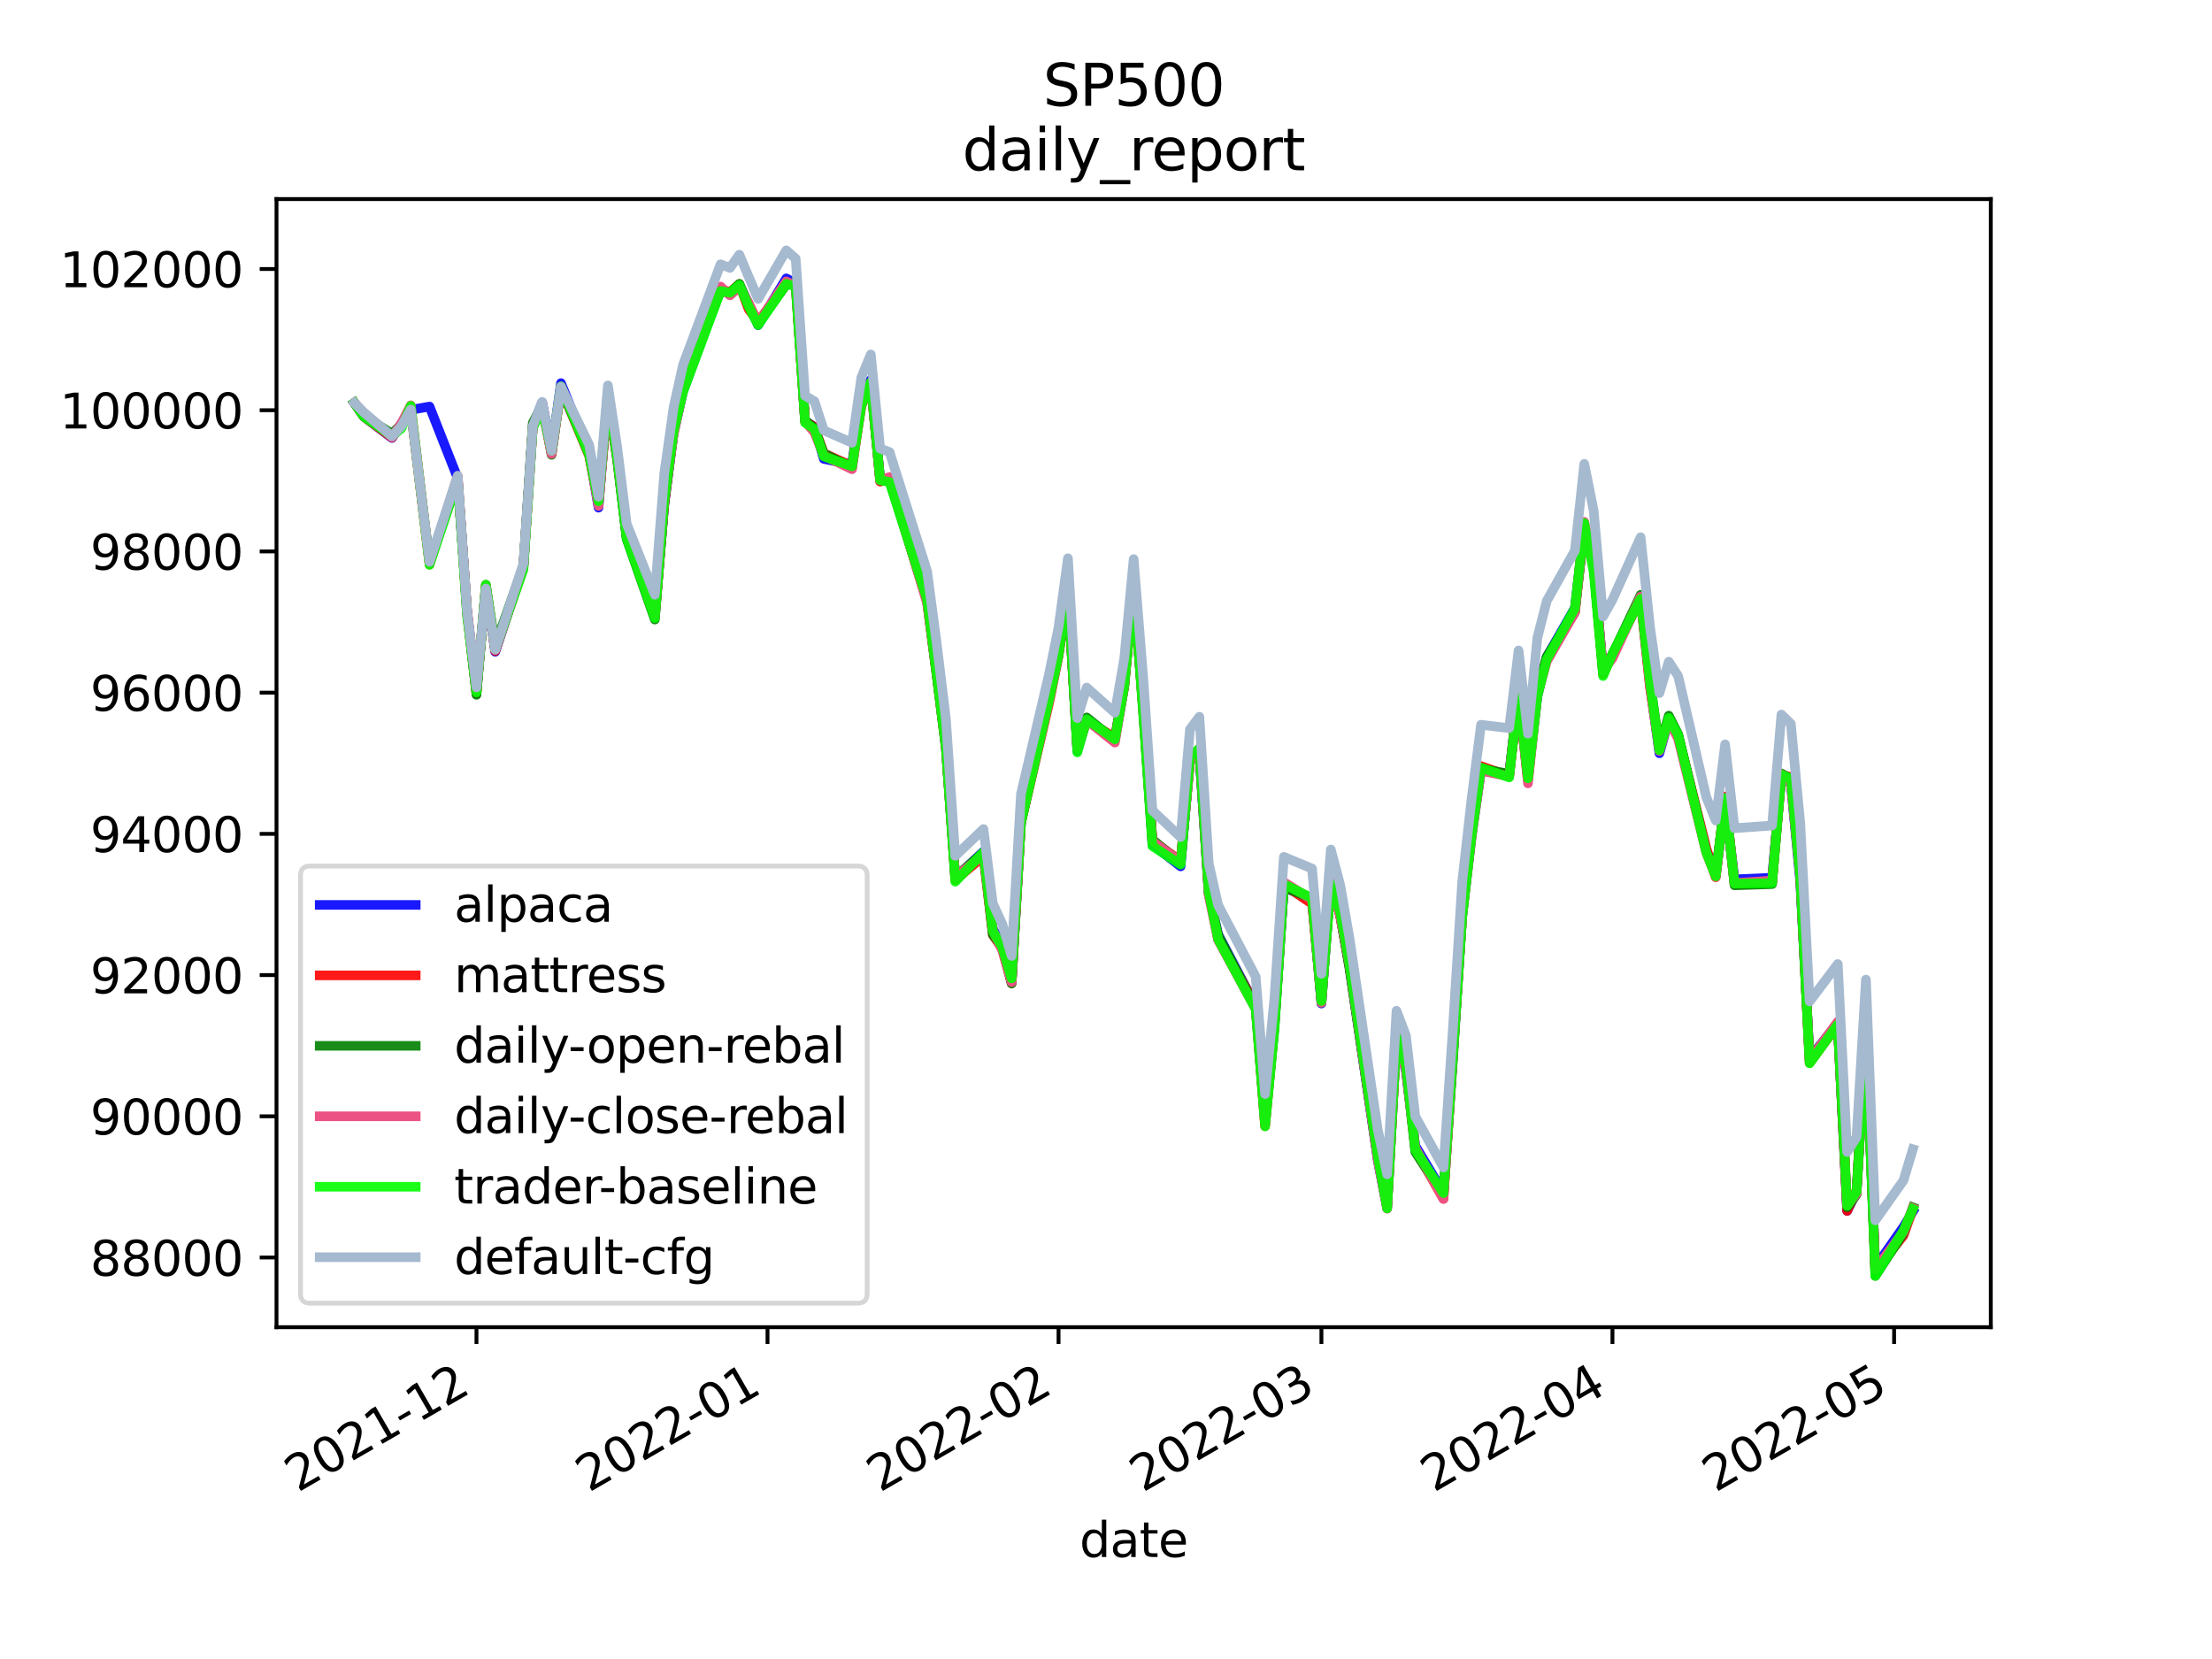 <?xml version="1.0" encoding="utf-8" standalone="no"?>
<!DOCTYPE svg PUBLIC "-//W3C//DTD SVG 1.1//EN"
  "http://www.w3.org/Graphics/SVG/1.1/DTD/svg11.dtd">
<svg height="345.6pt" version="1.1" viewBox="0 0 460.8 345.6" width="460.8pt" xmlns="http://www.w3.org/2000/svg" xmlns:xlink="http://www.w3.org/1999/xlink">
 <defs>
  <style type="text/css">*{stroke-linecap:butt;stroke-linejoin:round;}</style>
 </defs>
 <g id="figure_1">
  <g id="patch_1">
   <path d="M 0 345.6 
L 460.8 345.6 
L 460.8 0 
L 0 0 
z
" style="fill:#ffffff;"/>
  </g>
  <g id="axes_1">
   <g id="patch_2">
    <path d="M 57.6 276.48 
L 414.72 276.48 
L 414.72 41.472 
L 57.6 41.472 
z
" style="fill:#ffffff;"/>
   </g>
   <g id="matplotlib.axis_1">
    <g id="xtick_1">
     <g id="line2d_1">
      <defs>
       <path d="M 0 0 
L 0 3.5 
" id="ma203217eeb" style="stroke:#000000;stroke-width:0.8;"/>
      </defs>
      <g>
       <use style="stroke:#000000;stroke-width:0.8;" x="99.257" xlink:href="#ma203217eeb" y="276.48"/>
      </g>
     </g>
     <g id="text_1">
      <!-- 2021-12 -->
      <g transform="translate(62.033 310.952)rotate(-30)scale(0.1 -0.1)">
       <defs>
        <path d="M 1228 531 
L 3431 531 
L 3431 0 
L 469 0 
L 469 531 
Q 828 903 1448 1529 
Q 2069 2156 2228 2338 
Q 2531 2678 2651 2914 
Q 2772 3150 2772 3378 
Q 2772 3750 2511 3984 
Q 2250 4219 1831 4219 
Q 1534 4219 1204 4116 
Q 875 4013 500 3803 
L 500 4441 
Q 881 4594 1212 4672 
Q 1544 4750 1819 4750 
Q 2544 4750 2975 4387 
Q 3406 4025 3406 3419 
Q 3406 3131 3298 2873 
Q 3191 2616 2906 2266 
Q 2828 2175 2409 1742 
Q 1991 1309 1228 531 
z
" id="DejaVuSans-32" transform="scale(0.016)"/>
        <path d="M 2034 4250 
Q 1547 4250 1301 3770 
Q 1056 3291 1056 2328 
Q 1056 1369 1301 889 
Q 1547 409 2034 409 
Q 2525 409 2770 889 
Q 3016 1369 3016 2328 
Q 3016 3291 2770 3770 
Q 2525 4250 2034 4250 
z
M 2034 4750 
Q 2819 4750 3233 4129 
Q 3647 3509 3647 2328 
Q 3647 1150 3233 529 
Q 2819 -91 2034 -91 
Q 1250 -91 836 529 
Q 422 1150 422 2328 
Q 422 3509 836 4129 
Q 1250 4750 2034 4750 
z
" id="DejaVuSans-30" transform="scale(0.016)"/>
        <path d="M 794 531 
L 1825 531 
L 1825 4091 
L 703 3866 
L 703 4441 
L 1819 4666 
L 2450 4666 
L 2450 531 
L 3481 531 
L 3481 0 
L 794 0 
L 794 531 
z
" id="DejaVuSans-31" transform="scale(0.016)"/>
        <path d="M 313 2009 
L 1997 2009 
L 1997 1497 
L 313 1497 
L 313 2009 
z
" id="DejaVuSans-2d" transform="scale(0.016)"/>
       </defs>
       <use xlink:href="#DejaVuSans-32"/>
       <use x="63.623" xlink:href="#DejaVuSans-30"/>
       <use x="127.246" xlink:href="#DejaVuSans-32"/>
       <use x="190.869" xlink:href="#DejaVuSans-31"/>
       <use x="254.492" xlink:href="#DejaVuSans-2d"/>
       <use x="290.576" xlink:href="#DejaVuSans-31"/>
       <use x="354.199" xlink:href="#DejaVuSans-32"/>
      </g>
     </g>
    </g>
    <g id="xtick_2">
     <g id="line2d_2">
      <g>
       <use style="stroke:#000000;stroke-width:0.8;" x="159.886" xlink:href="#ma203217eeb" y="276.48"/>
      </g>
     </g>
     <g id="text_2">
      <!-- 2022-01 -->
      <g transform="translate(122.661 310.952)rotate(-30)scale(0.1 -0.1)">
       <use xlink:href="#DejaVuSans-32"/>
       <use x="63.623" xlink:href="#DejaVuSans-30"/>
       <use x="127.246" xlink:href="#DejaVuSans-32"/>
       <use x="190.869" xlink:href="#DejaVuSans-32"/>
       <use x="254.492" xlink:href="#DejaVuSans-2d"/>
       <use x="290.576" xlink:href="#DejaVuSans-30"/>
       <use x="354.199" xlink:href="#DejaVuSans-31"/>
      </g>
     </g>
    </g>
    <g id="xtick_3">
     <g id="line2d_3">
      <g>
       <use style="stroke:#000000;stroke-width:0.8;" x="220.514" xlink:href="#ma203217eeb" y="276.48"/>
      </g>
     </g>
     <g id="text_3">
      <!-- 2022-02 -->
      <g transform="translate(183.289 310.952)rotate(-30)scale(0.1 -0.1)">
       <use xlink:href="#DejaVuSans-32"/>
       <use x="63.623" xlink:href="#DejaVuSans-30"/>
       <use x="127.246" xlink:href="#DejaVuSans-32"/>
       <use x="190.869" xlink:href="#DejaVuSans-32"/>
       <use x="254.492" xlink:href="#DejaVuSans-2d"/>
       <use x="290.576" xlink:href="#DejaVuSans-30"/>
       <use x="354.199" xlink:href="#DejaVuSans-32"/>
      </g>
     </g>
    </g>
    <g id="xtick_4">
     <g id="line2d_4">
      <g>
       <use style="stroke:#000000;stroke-width:0.8;" x="275.275" xlink:href="#ma203217eeb" y="276.48"/>
      </g>
     </g>
     <g id="text_4">
      <!-- 2022-03 -->
      <g transform="translate(238.05 310.952)rotate(-30)scale(0.1 -0.1)">
       <defs>
        <path d="M 2597 2516 
Q 3050 2419 3304 2112 
Q 3559 1806 3559 1356 
Q 3559 666 3084 287 
Q 2609 -91 1734 -91 
Q 1441 -91 1130 -33 
Q 819 25 488 141 
L 488 750 
Q 750 597 1062 519 
Q 1375 441 1716 441 
Q 2309 441 2620 675 
Q 2931 909 2931 1356 
Q 2931 1769 2642 2001 
Q 2353 2234 1838 2234 
L 1294 2234 
L 1294 2753 
L 1863 2753 
Q 2328 2753 2575 2939 
Q 2822 3125 2822 3475 
Q 2822 3834 2567 4026 
Q 2313 4219 1838 4219 
Q 1578 4219 1281 4162 
Q 984 4106 628 3988 
L 628 4550 
Q 988 4650 1302 4700 
Q 1616 4750 1894 4750 
Q 2613 4750 3031 4423 
Q 3450 4097 3450 3541 
Q 3450 3153 3228 2886 
Q 3006 2619 2597 2516 
z
" id="DejaVuSans-33" transform="scale(0.016)"/>
       </defs>
       <use xlink:href="#DejaVuSans-32"/>
       <use x="63.623" xlink:href="#DejaVuSans-30"/>
       <use x="127.246" xlink:href="#DejaVuSans-32"/>
       <use x="190.869" xlink:href="#DejaVuSans-32"/>
       <use x="254.492" xlink:href="#DejaVuSans-2d"/>
       <use x="290.576" xlink:href="#DejaVuSans-30"/>
       <use x="354.199" xlink:href="#DejaVuSans-33"/>
      </g>
     </g>
    </g>
    <g id="xtick_5">
     <g id="line2d_5">
      <g>
       <use style="stroke:#000000;stroke-width:0.8;" x="335.903" xlink:href="#ma203217eeb" y="276.48"/>
      </g>
     </g>
     <g id="text_5">
      <!-- 2022-04 -->
      <g transform="translate(298.678 310.952)rotate(-30)scale(0.1 -0.1)">
       <defs>
        <path d="M 2419 4116 
L 825 1625 
L 2419 1625 
L 2419 4116 
z
M 2253 4666 
L 3047 4666 
L 3047 1625 
L 3713 1625 
L 3713 1100 
L 3047 1100 
L 3047 0 
L 2419 0 
L 2419 1100 
L 313 1100 
L 313 1709 
L 2253 4666 
z
" id="DejaVuSans-34" transform="scale(0.016)"/>
       </defs>
       <use xlink:href="#DejaVuSans-32"/>
       <use x="63.623" xlink:href="#DejaVuSans-30"/>
       <use x="127.246" xlink:href="#DejaVuSans-32"/>
       <use x="190.869" xlink:href="#DejaVuSans-32"/>
       <use x="254.492" xlink:href="#DejaVuSans-2d"/>
       <use x="290.576" xlink:href="#DejaVuSans-30"/>
       <use x="354.199" xlink:href="#DejaVuSans-34"/>
      </g>
     </g>
    </g>
    <g id="xtick_6">
     <g id="line2d_6">
      <g>
       <use style="stroke:#000000;stroke-width:0.8;" x="394.576" xlink:href="#ma203217eeb" y="276.48"/>
      </g>
     </g>
     <g id="text_6">
      <!-- 2022-05 -->
      <g transform="translate(357.351 310.952)rotate(-30)scale(0.1 -0.1)">
       <defs>
        <path d="M 691 4666 
L 3169 4666 
L 3169 4134 
L 1269 4134 
L 1269 2991 
Q 1406 3038 1543 3061 
Q 1681 3084 1819 3084 
Q 2600 3084 3056 2656 
Q 3513 2228 3513 1497 
Q 3513 744 3044 326 
Q 2575 -91 1722 -91 
Q 1428 -91 1123 -41 
Q 819 9 494 109 
L 494 744 
Q 775 591 1075 516 
Q 1375 441 1709 441 
Q 2250 441 2565 725 
Q 2881 1009 2881 1497 
Q 2881 1984 2565 2268 
Q 2250 2553 1709 2553 
Q 1456 2553 1204 2497 
Q 953 2441 691 2322 
L 691 4666 
z
" id="DejaVuSans-35" transform="scale(0.016)"/>
       </defs>
       <use xlink:href="#DejaVuSans-32"/>
       <use x="63.623" xlink:href="#DejaVuSans-30"/>
       <use x="127.246" xlink:href="#DejaVuSans-32"/>
       <use x="190.869" xlink:href="#DejaVuSans-32"/>
       <use x="254.492" xlink:href="#DejaVuSans-2d"/>
       <use x="290.576" xlink:href="#DejaVuSans-30"/>
       <use x="354.199" xlink:href="#DejaVuSans-35"/>
      </g>
     </g>
    </g>
    <g id="text_7">
     <!-- date -->
     <g transform="translate(224.885 324.351)scale(0.1 -0.1)">
      <defs>
       <path d="M 2906 2969 
L 2906 4863 
L 3481 4863 
L 3481 0 
L 2906 0 
L 2906 525 
Q 2725 213 2448 61 
Q 2172 -91 1784 -91 
Q 1150 -91 751 415 
Q 353 922 353 1747 
Q 353 2572 751 3078 
Q 1150 3584 1784 3584 
Q 2172 3584 2448 3432 
Q 2725 3281 2906 2969 
z
M 947 1747 
Q 947 1113 1208 752 
Q 1469 391 1925 391 
Q 2381 391 2643 752 
Q 2906 1113 2906 1747 
Q 2906 2381 2643 2742 
Q 2381 3103 1925 3103 
Q 1469 3103 1208 2742 
Q 947 2381 947 1747 
z
" id="DejaVuSans-64" transform="scale(0.016)"/>
       <path d="M 2194 1759 
Q 1497 1759 1228 1600 
Q 959 1441 959 1056 
Q 959 750 1161 570 
Q 1363 391 1709 391 
Q 2188 391 2477 730 
Q 2766 1069 2766 1631 
L 2766 1759 
L 2194 1759 
z
M 3341 1997 
L 3341 0 
L 2766 0 
L 2766 531 
Q 2569 213 2275 61 
Q 1981 -91 1556 -91 
Q 1019 -91 701 211 
Q 384 513 384 1019 
Q 384 1609 779 1909 
Q 1175 2209 1959 2209 
L 2766 2209 
L 2766 2266 
Q 2766 2663 2505 2880 
Q 2244 3097 1772 3097 
Q 1472 3097 1187 3025 
Q 903 2953 641 2809 
L 641 3341 
Q 956 3463 1253 3523 
Q 1550 3584 1831 3584 
Q 2591 3584 2966 3190 
Q 3341 2797 3341 1997 
z
" id="DejaVuSans-61" transform="scale(0.016)"/>
       <path d="M 1172 4494 
L 1172 3500 
L 2356 3500 
L 2356 3053 
L 1172 3053 
L 1172 1153 
Q 1172 725 1289 603 
Q 1406 481 1766 481 
L 2356 481 
L 2356 0 
L 1766 0 
Q 1100 0 847 248 
Q 594 497 594 1153 
L 594 3053 
L 172 3053 
L 172 3500 
L 594 3500 
L 594 4494 
L 1172 4494 
z
" id="DejaVuSans-74" transform="scale(0.016)"/>
       <path d="M 3597 1894 
L 3597 1613 
L 953 1613 
Q 991 1019 1311 708 
Q 1631 397 2203 397 
Q 2534 397 2845 478 
Q 3156 559 3463 722 
L 3463 178 
Q 3153 47 2828 -22 
Q 2503 -91 2169 -91 
Q 1331 -91 842 396 
Q 353 884 353 1716 
Q 353 2575 817 3079 
Q 1281 3584 2069 3584 
Q 2775 3584 3186 3129 
Q 3597 2675 3597 1894 
z
M 3022 2063 
Q 3016 2534 2758 2815 
Q 2500 3097 2075 3097 
Q 1594 3097 1305 2825 
Q 1016 2553 972 2059 
L 3022 2063 
z
" id="DejaVuSans-65" transform="scale(0.016)"/>
      </defs>
      <use xlink:href="#DejaVuSans-64"/>
      <use x="63.477" xlink:href="#DejaVuSans-61"/>
      <use x="124.756" xlink:href="#DejaVuSans-74"/>
      <use x="163.965" xlink:href="#DejaVuSans-65"/>
     </g>
    </g>
   </g>
   <g id="matplotlib.axis_2">
    <g id="ytick_1">
     <g id="line2d_7">
      <defs>
       <path d="M 0 0 
L -3.5 0 
" id="m5178787777" style="stroke:#000000;stroke-width:0.8;"/>
      </defs>
      <g>
       <use style="stroke:#000000;stroke-width:0.8;" x="57.6" xlink:href="#m5178787777" y="261.962"/>
      </g>
     </g>
     <g id="text_8">
      <!-- 88000 -->
      <g transform="translate(18.788 265.761)scale(0.1 -0.1)">
       <defs>
        <path d="M 2034 2216 
Q 1584 2216 1326 1975 
Q 1069 1734 1069 1313 
Q 1069 891 1326 650 
Q 1584 409 2034 409 
Q 2484 409 2743 651 
Q 3003 894 3003 1313 
Q 3003 1734 2745 1975 
Q 2488 2216 2034 2216 
z
M 1403 2484 
Q 997 2584 770 2862 
Q 544 3141 544 3541 
Q 544 4100 942 4425 
Q 1341 4750 2034 4750 
Q 2731 4750 3128 4425 
Q 3525 4100 3525 3541 
Q 3525 3141 3298 2862 
Q 3072 2584 2669 2484 
Q 3125 2378 3379 2068 
Q 3634 1759 3634 1313 
Q 3634 634 3220 271 
Q 2806 -91 2034 -91 
Q 1263 -91 848 271 
Q 434 634 434 1313 
Q 434 1759 690 2068 
Q 947 2378 1403 2484 
z
M 1172 3481 
Q 1172 3119 1398 2916 
Q 1625 2713 2034 2713 
Q 2441 2713 2670 2916 
Q 2900 3119 2900 3481 
Q 2900 3844 2670 4047 
Q 2441 4250 2034 4250 
Q 1625 4250 1398 4047 
Q 1172 3844 1172 3481 
z
" id="DejaVuSans-38" transform="scale(0.016)"/>
       </defs>
       <use xlink:href="#DejaVuSans-38"/>
       <use x="63.623" xlink:href="#DejaVuSans-38"/>
       <use x="127.246" xlink:href="#DejaVuSans-30"/>
       <use x="190.869" xlink:href="#DejaVuSans-30"/>
       <use x="254.492" xlink:href="#DejaVuSans-30"/>
      </g>
     </g>
    </g>
    <g id="ytick_2">
     <g id="line2d_8">
      <g>
       <use style="stroke:#000000;stroke-width:0.8;" x="57.6" xlink:href="#m5178787777" y="232.544"/>
      </g>
     </g>
     <g id="text_9">
      <!-- 90000 -->
      <g transform="translate(18.788 236.343)scale(0.1 -0.1)">
       <defs>
        <path d="M 703 97 
L 703 672 
Q 941 559 1184 500 
Q 1428 441 1663 441 
Q 2288 441 2617 861 
Q 2947 1281 2994 2138 
Q 2813 1869 2534 1725 
Q 2256 1581 1919 1581 
Q 1219 1581 811 2004 
Q 403 2428 403 3163 
Q 403 3881 828 4315 
Q 1253 4750 1959 4750 
Q 2769 4750 3195 4129 
Q 3622 3509 3622 2328 
Q 3622 1225 3098 567 
Q 2575 -91 1691 -91 
Q 1453 -91 1209 -44 
Q 966 3 703 97 
z
M 1959 2075 
Q 2384 2075 2632 2365 
Q 2881 2656 2881 3163 
Q 2881 3666 2632 3958 
Q 2384 4250 1959 4250 
Q 1534 4250 1286 3958 
Q 1038 3666 1038 3163 
Q 1038 2656 1286 2365 
Q 1534 2075 1959 2075 
z
" id="DejaVuSans-39" transform="scale(0.016)"/>
       </defs>
       <use xlink:href="#DejaVuSans-39"/>
       <use x="63.623" xlink:href="#DejaVuSans-30"/>
       <use x="127.246" xlink:href="#DejaVuSans-30"/>
       <use x="190.869" xlink:href="#DejaVuSans-30"/>
       <use x="254.492" xlink:href="#DejaVuSans-30"/>
      </g>
     </g>
    </g>
    <g id="ytick_3">
     <g id="line2d_9">
      <g>
       <use style="stroke:#000000;stroke-width:0.8;" x="57.6" xlink:href="#m5178787777" y="203.126"/>
      </g>
     </g>
     <g id="text_10">
      <!-- 92000 -->
      <g transform="translate(18.788 206.925)scale(0.1 -0.1)">
       <use xlink:href="#DejaVuSans-39"/>
       <use x="63.623" xlink:href="#DejaVuSans-32"/>
       <use x="127.246" xlink:href="#DejaVuSans-30"/>
       <use x="190.869" xlink:href="#DejaVuSans-30"/>
       <use x="254.492" xlink:href="#DejaVuSans-30"/>
      </g>
     </g>
    </g>
    <g id="ytick_4">
     <g id="line2d_10">
      <g>
       <use style="stroke:#000000;stroke-width:0.8;" x="57.6" xlink:href="#m5178787777" y="173.708"/>
      </g>
     </g>
     <g id="text_11">
      <!-- 94000 -->
      <g transform="translate(18.788 177.507)scale(0.1 -0.1)">
       <use xlink:href="#DejaVuSans-39"/>
       <use x="63.623" xlink:href="#DejaVuSans-34"/>
       <use x="127.246" xlink:href="#DejaVuSans-30"/>
       <use x="190.869" xlink:href="#DejaVuSans-30"/>
       <use x="254.492" xlink:href="#DejaVuSans-30"/>
      </g>
     </g>
    </g>
    <g id="ytick_5">
     <g id="line2d_11">
      <g>
       <use style="stroke:#000000;stroke-width:0.8;" x="57.6" xlink:href="#m5178787777" y="144.29"/>
      </g>
     </g>
     <g id="text_12">
      <!-- 96000 -->
      <g transform="translate(18.788 148.089)scale(0.1 -0.1)">
       <defs>
        <path d="M 2113 2584 
Q 1688 2584 1439 2293 
Q 1191 2003 1191 1497 
Q 1191 994 1439 701 
Q 1688 409 2113 409 
Q 2538 409 2786 701 
Q 3034 994 3034 1497 
Q 3034 2003 2786 2293 
Q 2538 2584 2113 2584 
z
M 3366 4563 
L 3366 3988 
Q 3128 4100 2886 4159 
Q 2644 4219 2406 4219 
Q 1781 4219 1451 3797 
Q 1122 3375 1075 2522 
Q 1259 2794 1537 2939 
Q 1816 3084 2150 3084 
Q 2853 3084 3261 2657 
Q 3669 2231 3669 1497 
Q 3669 778 3244 343 
Q 2819 -91 2113 -91 
Q 1303 -91 875 529 
Q 447 1150 447 2328 
Q 447 3434 972 4092 
Q 1497 4750 2381 4750 
Q 2619 4750 2861 4703 
Q 3103 4656 3366 4563 
z
" id="DejaVuSans-36" transform="scale(0.016)"/>
       </defs>
       <use xlink:href="#DejaVuSans-39"/>
       <use x="63.623" xlink:href="#DejaVuSans-36"/>
       <use x="127.246" xlink:href="#DejaVuSans-30"/>
       <use x="190.869" xlink:href="#DejaVuSans-30"/>
       <use x="254.492" xlink:href="#DejaVuSans-30"/>
      </g>
     </g>
    </g>
    <g id="ytick_6">
     <g id="line2d_12">
      <g>
       <use style="stroke:#000000;stroke-width:0.8;" x="57.6" xlink:href="#m5178787777" y="114.872"/>
      </g>
     </g>
     <g id="text_13">
      <!-- 98000 -->
      <g transform="translate(18.788 118.671)scale(0.1 -0.1)">
       <use xlink:href="#DejaVuSans-39"/>
       <use x="63.623" xlink:href="#DejaVuSans-38"/>
       <use x="127.246" xlink:href="#DejaVuSans-30"/>
       <use x="190.869" xlink:href="#DejaVuSans-30"/>
       <use x="254.492" xlink:href="#DejaVuSans-30"/>
      </g>
     </g>
    </g>
    <g id="ytick_7">
     <g id="line2d_13">
      <g>
       <use style="stroke:#000000;stroke-width:0.8;" x="57.6" xlink:href="#m5178787777" y="85.454"/>
      </g>
     </g>
     <g id="text_14">
      <!-- 100000 -->
      <g transform="translate(12.425 89.254)scale(0.1 -0.1)">
       <use xlink:href="#DejaVuSans-31"/>
       <use x="63.623" xlink:href="#DejaVuSans-30"/>
       <use x="127.246" xlink:href="#DejaVuSans-30"/>
       <use x="190.869" xlink:href="#DejaVuSans-30"/>
       <use x="254.492" xlink:href="#DejaVuSans-30"/>
       <use x="318.115" xlink:href="#DejaVuSans-30"/>
      </g>
     </g>
    </g>
    <g id="ytick_8">
     <g id="line2d_14">
      <g>
       <use style="stroke:#000000;stroke-width:0.8;" x="57.6" xlink:href="#m5178787777" y="56.036"/>
      </g>
     </g>
     <g id="text_15">
      <!-- 102000 -->
      <g transform="translate(12.425 59.836)scale(0.1 -0.1)">
       <use xlink:href="#DejaVuSans-31"/>
       <use x="63.623" xlink:href="#DejaVuSans-30"/>
       <use x="127.246" xlink:href="#DejaVuSans-32"/>
       <use x="190.869" xlink:href="#DejaVuSans-30"/>
       <use x="254.492" xlink:href="#DejaVuSans-30"/>
       <use x="318.115" xlink:href="#DejaVuSans-30"/>
      </g>
     </g>
    </g>
   </g>
   <g id="line2d_15">
    <path clip-path="url(#peb9045dcb3)" d="M 73.833 83.935 
L 75.788 86.778 
L 81.656 91.235 
L 83.611 88.251 
L 85.567 85.383 
L 89.479 84.69 
L 95.346 99.604 
L 97.302 127.473 
L 99.257 144.096 
L 101.213 122.404 
L 103.169 135.772 
L 109.036 118.089 
L 110.992 88.732 
L 112.948 83.841 
L 114.903 93.887 
L 116.859 79.808 
L 122.726 94.264 
L 124.682 105.757 
L 126.638 81.578 
L 128.594 95.418 
L 130.549 112.002 
L 136.417 128.325 
L 138.372 105.218 
L 140.328 90.207 
L 142.284 81.568 
L 150.107 60.106 
L 152.063 61.35 
L 154.018 59.315 
L 155.974 63.288 
L 157.93 67.733 
L 163.797 57.986 
L 165.753 59.038 
L 167.709 87.698 
L 169.664 88.957 
L 171.62 95.593 
L 177.487 96.802 
L 179.443 83.144 
L 181.399 79.13 
L 183.355 99.909 
L 185.31 99.811 
L 193.133 124.615 
L 195.089 139.742 
L 197.045 155.561 
L 199.001 182.879 
L 204.868 177.391 
L 206.824 193.505 
L 208.779 197.031 
L 210.735 204.604 
L 212.691 171.13 
L 218.558 145.325 
L 220.514 135.997 
L 222.47 122.439 
L 224.425 156.412 
L 226.381 149.914 
L 232.248 154.026 
L 234.204 142.3 
L 236.16 122.465 
L 238.116 147.086 
L 240.072 175.892 
L 245.939 180.483 
L 247.895 157.975 
L 249.85 156.945 
L 251.806 186.097 
L 253.762 194.674 
L 261.585 209.556 
L 263.541 233.695 
L 265.496 213.875 
L 267.452 184.929 
L 273.319 187.07 
L 275.275 209.051 
L 277.231 183.295 
L 279.187 190.721 
L 281.142 201.529 
L 287.01 241.652 
L 288.965 251.669 
L 290.921 215.91 
L 292.877 223.081 
L 294.833 238.68 
L 300.7 248.493 
L 302.656 220.073 
L 304.611 190.648 
L 306.567 174.075 
L 308.523 160.485 
L 314.39 161.319 
L 316.346 144.031 
L 318.302 161.835 
L 320.257 145.135 
L 322.213 136.871 
L 328.08 126.636 
L 330.036 109.669 
L 331.992 117.8 
L 333.948 139.973 
L 335.903 136.351 
L 341.771 124.637 
L 343.726 142.483 
L 345.682 156.922 
L 347.638 149.957 
L 349.594 153.407 
L 355.461 177.109 
L 357.417 182.495 
L 359.372 167.028 
L 361.328 183.191 
L 369.151 182.852 
L 371.107 161.709 
L 373.063 163.217 
L 375.018 183.517 
L 376.974 220.517 
L 382.841 213.079 
L 384.797 252.245 
L 386.753 248.348 
L 388.709 215.3 
L 390.664 263.97 
L 396.532 255.573 
L 398.487 252.373 
" style="fill:none;stroke:#0000ff;stroke-linecap:square;stroke-opacity:0.9;stroke-width:2;"/>
   </g>
   <g id="line2d_16">
    <path clip-path="url(#peb9045dcb3)" d="M 73.833 83.935 
L 75.788 86.8 
L 81.656 91.127 
L 83.611 88.34 
L 85.567 85.242 
L 89.479 117.601 
L 95.346 99.196 
L 97.302 127.923 
L 99.257 144.561 
L 101.213 122.091 
L 103.169 135.601 
L 109.036 118.06 
L 110.992 89.066 
L 112.948 84.034 
L 114.903 94.536 
L 116.859 80.84 
L 122.726 94.973 
L 124.682 104.944 
L 126.638 82.798 
L 128.594 95.763 
L 130.549 111.775 
L 136.417 128.652 
L 138.372 105.251 
L 140.328 89.716 
L 142.284 80.815 
L 150.107 60.221 
L 152.063 60.859 
L 154.018 59.182 
L 155.974 64.449 
L 157.93 67.011 
L 163.797 59.222 
L 165.753 59.277 
L 167.709 87.779 
L 169.664 88.958 
L 171.62 94.436 
L 177.487 97.102 
L 179.443 84.578 
L 181.399 79.824 
L 183.355 100.33 
L 185.31 99.599 
L 193.133 125.447 
L 195.089 140.399 
L 197.045 155.508 
L 199.001 183.315 
L 204.868 178.39 
L 206.824 194.75 
L 208.779 197.617 
L 210.735 204.811 
L 212.691 171.38 
L 218.558 146.35 
L 220.514 136.676 
L 222.47 123.404 
L 224.425 156.048 
L 226.381 150.073 
L 232.248 153.679 
L 234.204 143.015 
L 236.16 122.316 
L 238.116 147.174 
L 240.072 175.149 
L 245.939 179.364 
L 247.895 158.64 
L 249.85 155.895 
L 251.806 185.639 
L 253.762 195.677 
L 261.585 209.308 
L 263.541 234.591 
L 265.496 213.579 
L 267.452 184.326 
L 273.319 188.277 
L 275.275 207.824 
L 277.231 183.535 
L 279.187 190.818 
L 281.142 201.361 
L 287.01 240.816 
L 288.965 251.372 
L 290.921 216.207 
L 292.877 221.731 
L 294.833 239.44 
L 300.7 249.753 
L 302.656 219.982 
L 304.611 190.422 
L 306.567 173.059 
L 308.523 159.592 
L 314.39 161.672 
L 316.346 144.614 
L 318.302 162.423 
L 320.257 143.922 
L 322.213 137.299 
L 328.08 127.526 
L 330.036 109.774 
L 331.992 117.832 
L 333.948 140.469 
L 335.903 136.276 
L 341.771 124.783 
L 343.726 143.241 
L 345.682 155.921 
L 347.638 149.672 
L 349.594 153.212 
L 355.461 176.701 
L 357.417 182.747 
L 359.372 165.926 
L 361.328 184.197 
L 369.151 184.057 
L 371.107 161.394 
L 373.063 161.889 
L 375.018 182.446 
L 376.974 221.383 
L 382.841 213.489 
L 384.797 252.253 
L 386.753 247.932 
L 388.709 214.645 
L 390.664 264.749 
L 396.532 257.383 
L 398.487 251.856 
" style="fill:none;stroke:#ff0000;stroke-linecap:square;stroke-opacity:0.9;stroke-width:2;"/>
   </g>
   <g id="line2d_17">
    <path clip-path="url(#peb9045dcb3)" d="M 73.833 83.935 
L 75.788 86.659 
L 81.656 90.333 
L 83.611 88.415 
L 85.567 85.181 
L 89.479 117.085 
L 95.346 99.955 
L 97.302 127.254 
L 99.257 144.746 
L 101.213 121.818 
L 103.169 134.509 
L 109.036 117.887 
L 110.992 88.064 
L 112.948 84.4 
L 114.903 94.751 
L 116.859 80.897 
L 122.726 94.578 
L 124.682 104.435 
L 126.638 82.872 
L 128.594 96.071 
L 130.549 112.29 
L 136.417 129.064 
L 138.372 104.8 
L 140.328 89.864 
L 142.284 80.87 
L 150.107 60.61 
L 152.063 61.07 
L 154.018 59.136 
L 155.974 63.724 
L 157.93 67.464 
L 163.797 59.242 
L 165.753 58.889 
L 167.709 87.518 
L 169.664 89.272 
L 171.62 94.475 
L 177.487 97.454 
L 179.443 83.396 
L 181.399 79.63 
L 183.355 100.082 
L 185.31 100.175 
L 193.133 125.13 
L 195.089 140.383 
L 197.045 155.977 
L 199.001 182.684 
L 204.868 177.578 
L 206.824 194.699 
L 208.779 197.278 
L 210.735 204.892 
L 212.691 171.397 
L 218.558 145.583 
L 220.514 136.426 
L 222.47 122.951 
L 224.425 155.945 
L 226.381 149.448 
L 232.248 154.218 
L 234.204 143.105 
L 236.16 122.096 
L 238.116 147.814 
L 240.072 174.895 
L 245.939 179.727 
L 247.895 158.537 
L 249.85 156.935 
L 251.806 186.3 
L 253.762 194.811 
L 261.585 209.948 
L 263.541 233.838 
L 265.496 213.536 
L 267.452 184.732 
L 273.319 187.231 
L 275.275 208.88 
L 277.231 183.925 
L 279.187 190.653 
L 281.142 201.902 
L 287.01 241.26 
L 288.965 250.954 
L 290.921 216.118 
L 292.877 222.454 
L 294.833 239.988 
L 300.7 249.001 
L 302.656 221.09 
L 304.611 190.599 
L 306.567 173.525 
L 308.523 160.124 
L 314.39 161.206 
L 316.346 144.9 
L 318.302 162.363 
L 320.257 143.84 
L 322.213 136.821 
L 328.08 127.534 
L 330.036 109.79 
L 331.992 118.078 
L 333.948 139.816 
L 335.903 136.393 
L 341.771 123.909 
L 343.726 141.984 
L 345.682 155.784 
L 347.638 149.076 
L 349.594 152.956 
L 355.461 177.491 
L 357.417 182.143 
L 359.372 166.416 
L 361.328 184.427 
L 369.151 184.176 
L 371.107 161.114 
L 373.063 162.32 
L 375.018 182.475 
L 376.974 220.74 
L 382.841 213.048 
L 384.797 251.477 
L 386.753 248.854 
L 388.709 214.617 
L 390.664 265.798 
L 396.532 256.827 
L 398.487 251.516 
" style="fill:none;stroke:#008000;stroke-linecap:square;stroke-opacity:0.9;stroke-width:2;"/>
   </g>
   <g id="line2d_18">
    <path clip-path="url(#peb9045dcb3)" d="M 73.833 83.935 
L 75.788 86.016 
L 81.656 91.074 
L 83.611 88.206 
L 85.567 84.434 
L 89.479 117.215 
L 95.346 100.147 
L 97.302 127.033 
L 99.257 143.904 
L 101.213 121.848 
L 103.169 135.405 
L 109.036 118.443 
L 110.992 88.842 
L 112.948 85.08 
L 114.903 94.553 
L 116.859 80.545 
L 122.726 94.132 
L 124.682 105.398 
L 126.638 82.549 
L 128.594 95.391 
L 130.549 111.528 
L 136.417 128.272 
L 138.372 104.116 
L 140.328 90.471 
L 142.284 81.42 
L 150.107 59.692 
L 152.063 61.523 
L 154.018 59.75 
L 155.974 63.157 
L 157.93 67.247 
L 163.797 58.617 
L 165.753 59.633 
L 167.709 87.779 
L 169.664 90.089 
L 171.62 94.93 
L 177.487 97.751 
L 179.443 84.219 
L 181.399 79.644 
L 183.355 100.066 
L 185.31 99.368 
L 193.133 125.615 
L 195.089 139.884 
L 197.045 155.891 
L 199.001 182.717 
L 204.868 178.064 
L 206.824 193.775 
L 208.779 197.96 
L 210.735 204.584 
L 212.691 170.884 
L 218.558 145.765 
L 220.514 136.115 
L 222.47 122.252 
L 224.425 155.882 
L 226.381 150.023 
L 232.248 154.686 
L 234.204 142.736 
L 236.16 122.286 
L 238.116 147.796 
L 240.072 175.262 
L 245.939 179.547 
L 247.895 158.614 
L 249.85 155.989 
L 251.806 186.511 
L 253.762 195.829 
L 261.585 210.207 
L 263.541 234.417 
L 265.496 213.576 
L 267.452 183.766 
L 273.319 187.423 
L 275.275 208.877 
L 277.231 183.293 
L 279.187 190.867 
L 281.142 200.987 
L 287.01 241.557 
L 288.965 251.788 
L 290.921 216.665 
L 292.877 222.818 
L 294.833 239.109 
L 300.7 249.729 
L 302.656 219.787 
L 304.611 190.954 
L 306.567 174.371 
L 308.523 160.557 
L 314.39 161.741 
L 316.346 144.031 
L 318.302 163.186 
L 320.257 144.887 
L 322.213 137.81 
L 328.08 127.546 
L 330.036 108.716 
L 331.992 117.969 
L 333.948 139.75 
L 335.903 137.148 
L 341.771 124.291 
L 343.726 142.871 
L 345.682 156.457 
L 347.638 150.028 
L 349.594 153.925 
L 355.461 177.63 
L 357.417 182.664 
L 359.372 166.524 
L 361.328 183.96 
L 369.151 183.442 
L 371.107 161.293 
L 373.063 163.188 
L 375.018 182.695 
L 376.974 220.903 
L 382.841 212.842 
L 384.797 251.098 
L 386.753 248.638 
L 388.709 215.428 
L 390.664 264.447 
L 396.532 256.575 
L 398.487 251.694 
" style="fill:none;stroke:#ec5283;stroke-linecap:square;stroke-width:2;"/>
   </g>
   <g id="line2d_19">
    <path clip-path="url(#peb9045dcb3)" d="M 73.833 83.935 
L 75.788 86.809 
L 81.656 90.81 
L 83.611 89.25 
L 85.567 84.556 
L 89.479 117.667 
L 95.346 100.088 
L 97.302 128.318 
L 99.257 144.246 
L 101.213 121.81 
L 103.169 135.262 
L 109.036 118.629 
L 110.992 89.116 
L 112.948 85.144 
L 114.903 93.902 
L 116.859 80.479 
L 122.726 94.763 
L 124.682 104.42 
L 126.638 81.611 
L 128.594 95.572 
L 130.549 112.161 
L 136.417 128.74 
L 138.372 104.383 
L 140.328 89.788 
L 142.284 81.677 
L 150.107 60.628 
L 152.063 60.978 
L 154.018 59.336 
L 155.974 63.845 
L 157.93 67.715 
L 163.797 59.129 
L 165.753 59.683 
L 167.709 88.054 
L 169.664 89.377 
L 171.62 95.083 
L 177.487 97.149 
L 179.443 84.468 
L 181.399 79.606 
L 183.355 100.013 
L 185.31 100.415 
L 193.133 124.828 
L 195.089 140.204 
L 197.045 155.752 
L 199.001 183.67 
L 204.868 177.535 
L 206.824 193.975 
L 208.779 197.268 
L 210.735 203.817 
L 212.691 171.328 
L 218.558 145.687 
L 220.514 136.384 
L 222.47 122.566 
L 224.425 156.742 
L 226.381 149.856 
L 232.248 154.018 
L 234.204 142.805 
L 236.16 121.776 
L 238.116 148.229 
L 240.072 176.263 
L 245.939 180.11 
L 247.895 157.686 
L 249.85 155.899 
L 251.806 185.802 
L 253.762 195.646 
L 261.585 210.256 
L 263.541 234.645 
L 265.496 214.546 
L 267.452 184.206 
L 273.319 187.1 
L 275.275 208.525 
L 277.231 184.115 
L 279.187 189.98 
L 281.142 200.839 
L 287.01 240.769 
L 288.965 251.722 
L 290.921 216.131 
L 292.877 221.799 
L 294.833 239.554 
L 300.7 248.551 
L 302.656 220.052 
L 304.611 190.978 
L 306.567 174.001 
L 308.523 159.909 
L 314.39 161.951 
L 316.346 144.034 
L 318.302 162.138 
L 320.257 145.08 
L 322.213 137.35 
L 328.08 126.708 
L 330.036 108.967 
L 331.992 119.194 
L 333.948 140.832 
L 335.903 136.197 
L 341.771 124.734 
L 343.726 142.061 
L 345.682 156.29 
L 347.638 149.558 
L 349.594 153.162 
L 355.461 177.61 
L 357.417 182.562 
L 359.372 166.245 
L 361.328 184.08 
L 369.151 183.984 
L 371.107 161.382 
L 373.063 162.196 
L 375.018 182.558 
L 376.974 221.523 
L 382.841 213.425 
L 384.797 251.191 
L 386.753 248.242 
L 388.709 215.027 
L 390.664 265.78 
L 396.532 256.336 
L 398.487 251.867 
" style="fill:none;stroke:#00ff00;stroke-linecap:square;stroke-opacity:0.9;stroke-width:2;"/>
   </g>
   <g id="line2d_20">
    <path clip-path="url(#peb9045dcb3)" d="M 73.833 83.935 
L 75.788 85.9 
L 81.656 90.877 
L 83.611 88.78 
L 85.567 85.33 
L 89.479 117.032 
L 95.346 99.095 
L 97.302 127.354 
L 99.257 143.194 
L 101.213 122.608 
L 103.169 135.315 
L 109.036 117.39 
L 110.992 88.77 
L 112.948 83.723 
L 114.903 93.907 
L 116.859 80.557 
L 122.726 92.644 
L 124.682 103.474 
L 126.638 80.294 
L 128.594 93.295 
L 130.549 109.106 
L 136.417 123.901 
L 138.372 98.704 
L 140.328 84.83 
L 142.284 76.017 
L 150.107 55.056 
L 152.063 55.811 
L 154.018 53.054 
L 155.974 57.691 
L 157.93 62.278 
L 163.797 52.154 
L 165.753 53.869 
L 167.709 82.426 
L 169.664 83.604 
L 171.62 89.653 
L 177.487 92.236 
L 179.443 78.596 
L 181.399 73.838 
L 183.355 93.445 
L 185.31 94.175 
L 193.133 119.011 
L 195.089 133.713 
L 197.045 149.702 
L 199.001 178.294 
L 204.868 172.704 
L 206.824 188.222 
L 208.779 192.456 
L 210.735 199.135 
L 212.691 165.387 
L 218.558 140.335 
L 220.514 130.663 
L 222.47 116.297 
L 224.425 149.587 
L 226.381 143.233 
L 232.248 148.472 
L 234.204 137.144 
L 236.16 116.477 
L 238.116 140.697 
L 240.072 168.839 
L 245.939 174.392 
L 247.895 151.918 
L 249.85 149.317 
L 251.806 179.908 
L 253.762 188.56 
L 261.585 203.482 
L 263.541 227.912 
L 265.496 207.815 
L 267.452 178.508 
L 273.319 180.935 
L 275.275 202.862 
L 277.231 176.974 
L 279.187 184.37 
L 281.142 195.571 
L 287.01 235.322 
L 288.965 244.621 
L 290.921 210.564 
L 292.877 215.716 
L 294.833 232.563 
L 300.7 243.219 
L 302.656 214.371 
L 304.611 183.602 
L 306.567 166.335 
L 308.523 150.985 
L 314.39 151.681 
L 316.346 135.5 
L 318.302 152.841 
L 320.257 132.899 
L 322.213 125.19 
L 328.08 114.7 
L 330.036 96.636 
L 331.992 106.406 
L 333.948 128.423 
L 335.903 124.95 
L 341.771 111.918 
L 343.726 130.597 
L 345.682 144.388 
L 347.638 137.843 
L 349.594 140.846 
L 355.461 166.091 
L 357.417 170.923 
L 359.372 155.062 
L 361.328 172.532 
L 369.151 171.974 
L 371.107 148.855 
L 373.063 150.773 
L 375.018 171.419 
L 376.974 208.613 
L 382.841 200.822 
L 384.797 239.981 
L 386.753 236.853 
L 388.709 204.067 
L 390.664 254.21 
L 396.532 245.894 
L 398.487 239.404 
" style="fill:none;stroke:#a5b9cf;stroke-linecap:square;stroke-width:2;"/>
   </g>
   <g id="patch_3">
    <path d="M 57.6 276.48 
L 57.6 41.472 
" style="fill:none;stroke:#000000;stroke-linecap:square;stroke-linejoin:miter;stroke-width:0.8;"/>
   </g>
   <g id="patch_4">
    <path d="M 414.72 276.48 
L 414.72 41.472 
" style="fill:none;stroke:#000000;stroke-linecap:square;stroke-linejoin:miter;stroke-width:0.8;"/>
   </g>
   <g id="patch_5">
    <path d="M 57.6 276.48 
L 414.72 276.48 
" style="fill:none;stroke:#000000;stroke-linecap:square;stroke-linejoin:miter;stroke-width:0.8;"/>
   </g>
   <g id="patch_6">
    <path d="M 57.6 41.472 
L 414.72 41.472 
" style="fill:none;stroke:#000000;stroke-linecap:square;stroke-linejoin:miter;stroke-width:0.8;"/>
   </g>
   <g id="text_16">
    <!-- SP500 -->
    <g transform="translate(217.281 22.035)scale(0.12 -0.12)">
     <defs>
      <path d="M 3425 4513 
L 3425 3897 
Q 3066 4069 2747 4153 
Q 2428 4238 2131 4238 
Q 1616 4238 1336 4038 
Q 1056 3838 1056 3469 
Q 1056 3159 1242 3001 
Q 1428 2844 1947 2747 
L 2328 2669 
Q 3034 2534 3370 2195 
Q 3706 1856 3706 1288 
Q 3706 609 3251 259 
Q 2797 -91 1919 -91 
Q 1588 -91 1214 -16 
Q 841 59 441 206 
L 441 856 
Q 825 641 1194 531 
Q 1563 422 1919 422 
Q 2459 422 2753 634 
Q 3047 847 3047 1241 
Q 3047 1584 2836 1778 
Q 2625 1972 2144 2069 
L 1759 2144 
Q 1053 2284 737 2584 
Q 422 2884 422 3419 
Q 422 4038 858 4394 
Q 1294 4750 2059 4750 
Q 2388 4750 2728 4690 
Q 3069 4631 3425 4513 
z
" id="DejaVuSans-53" transform="scale(0.016)"/>
      <path d="M 1259 4147 
L 1259 2394 
L 2053 2394 
Q 2494 2394 2734 2622 
Q 2975 2850 2975 3272 
Q 2975 3691 2734 3919 
Q 2494 4147 2053 4147 
L 1259 4147 
z
M 628 4666 
L 2053 4666 
Q 2838 4666 3239 4311 
Q 3641 3956 3641 3272 
Q 3641 2581 3239 2228 
Q 2838 1875 2053 1875 
L 1259 1875 
L 1259 0 
L 628 0 
L 628 4666 
z
" id="DejaVuSans-50" transform="scale(0.016)"/>
     </defs>
     <use xlink:href="#DejaVuSans-53"/>
     <use x="63.477" xlink:href="#DejaVuSans-50"/>
     <use x="123.779" xlink:href="#DejaVuSans-35"/>
     <use x="187.402" xlink:href="#DejaVuSans-30"/>
     <use x="251.025" xlink:href="#DejaVuSans-30"/>
    </g>
    <!-- daily_report -->
    <g transform="translate(200.467 35.472)scale(0.12 -0.12)">
     <defs>
      <path d="M 603 3500 
L 1178 3500 
L 1178 0 
L 603 0 
L 603 3500 
z
M 603 4863 
L 1178 4863 
L 1178 4134 
L 603 4134 
L 603 4863 
z
" id="DejaVuSans-69" transform="scale(0.016)"/>
      <path d="M 603 4863 
L 1178 4863 
L 1178 0 
L 603 0 
L 603 4863 
z
" id="DejaVuSans-6c" transform="scale(0.016)"/>
      <path d="M 2059 -325 
Q 1816 -950 1584 -1140 
Q 1353 -1331 966 -1331 
L 506 -1331 
L 506 -850 
L 844 -850 
Q 1081 -850 1212 -737 
Q 1344 -625 1503 -206 
L 1606 56 
L 191 3500 
L 800 3500 
L 1894 763 
L 2988 3500 
L 3597 3500 
L 2059 -325 
z
" id="DejaVuSans-79" transform="scale(0.016)"/>
      <path d="M 3263 -1063 
L 3263 -1509 
L -63 -1509 
L -63 -1063 
L 3263 -1063 
z
" id="DejaVuSans-5f" transform="scale(0.016)"/>
      <path d="M 2631 2963 
Q 2534 3019 2420 3045 
Q 2306 3072 2169 3072 
Q 1681 3072 1420 2755 
Q 1159 2438 1159 1844 
L 1159 0 
L 581 0 
L 581 3500 
L 1159 3500 
L 1159 2956 
Q 1341 3275 1631 3429 
Q 1922 3584 2338 3584 
Q 2397 3584 2469 3576 
Q 2541 3569 2628 3553 
L 2631 2963 
z
" id="DejaVuSans-72" transform="scale(0.016)"/>
      <path d="M 1159 525 
L 1159 -1331 
L 581 -1331 
L 581 3500 
L 1159 3500 
L 1159 2969 
Q 1341 3281 1617 3432 
Q 1894 3584 2278 3584 
Q 2916 3584 3314 3078 
Q 3713 2572 3713 1747 
Q 3713 922 3314 415 
Q 2916 -91 2278 -91 
Q 1894 -91 1617 61 
Q 1341 213 1159 525 
z
M 3116 1747 
Q 3116 2381 2855 2742 
Q 2594 3103 2138 3103 
Q 1681 3103 1420 2742 
Q 1159 2381 1159 1747 
Q 1159 1113 1420 752 
Q 1681 391 2138 391 
Q 2594 391 2855 752 
Q 3116 1113 3116 1747 
z
" id="DejaVuSans-70" transform="scale(0.016)"/>
      <path d="M 1959 3097 
Q 1497 3097 1228 2736 
Q 959 2375 959 1747 
Q 959 1119 1226 758 
Q 1494 397 1959 397 
Q 2419 397 2687 759 
Q 2956 1122 2956 1747 
Q 2956 2369 2687 2733 
Q 2419 3097 1959 3097 
z
M 1959 3584 
Q 2709 3584 3137 3096 
Q 3566 2609 3566 1747 
Q 3566 888 3137 398 
Q 2709 -91 1959 -91 
Q 1206 -91 779 398 
Q 353 888 353 1747 
Q 353 2609 779 3096 
Q 1206 3584 1959 3584 
z
" id="DejaVuSans-6f" transform="scale(0.016)"/>
     </defs>
     <use xlink:href="#DejaVuSans-64"/>
     <use x="63.477" xlink:href="#DejaVuSans-61"/>
     <use x="124.756" xlink:href="#DejaVuSans-69"/>
     <use x="152.539" xlink:href="#DejaVuSans-6c"/>
     <use x="180.322" xlink:href="#DejaVuSans-79"/>
     <use x="239.502" xlink:href="#DejaVuSans-5f"/>
     <use x="289.502" xlink:href="#DejaVuSans-72"/>
     <use x="328.365" xlink:href="#DejaVuSans-65"/>
     <use x="389.889" xlink:href="#DejaVuSans-70"/>
     <use x="453.365" xlink:href="#DejaVuSans-6f"/>
     <use x="514.547" xlink:href="#DejaVuSans-72"/>
     <use x="555.66" xlink:href="#DejaVuSans-74"/>
    </g>
   </g>
   <g id="legend_1">
    <g id="patch_7">
     <path d="M 64.6 271.48 
L 178.644 271.48 
Q 180.644 271.48 180.644 269.48 
L 180.644 182.411 
Q 180.644 180.411 178.644 180.411 
L 64.6 180.411 
Q 62.6 180.411 62.6 182.411 
L 62.6 269.48 
Q 62.6 271.48 64.6 271.48 
z
" style="fill:#ffffff;opacity:0.8;stroke:#cccccc;stroke-linejoin:miter;"/>
    </g>
    <g id="line2d_21">
     <path d="M 66.6 188.51 
L 86.6 188.51 
" style="fill:none;stroke:#0000ff;stroke-linecap:square;stroke-opacity:0.9;stroke-width:2;"/>
    </g>
    <g id="line2d_22"/>
    <g id="text_17">
     <!-- alpaca -->
     <g transform="translate(94.6 192.01)scale(0.1 -0.1)">
      <defs>
       <path d="M 3122 3366 
L 3122 2828 
Q 2878 2963 2633 3030 
Q 2388 3097 2138 3097 
Q 1578 3097 1268 2742 
Q 959 2388 959 1747 
Q 959 1106 1268 751 
Q 1578 397 2138 397 
Q 2388 397 2633 464 
Q 2878 531 3122 666 
L 3122 134 
Q 2881 22 2623 -34 
Q 2366 -91 2075 -91 
Q 1284 -91 818 406 
Q 353 903 353 1747 
Q 353 2603 823 3093 
Q 1294 3584 2113 3584 
Q 2378 3584 2631 3529 
Q 2884 3475 3122 3366 
z
" id="DejaVuSans-63" transform="scale(0.016)"/>
      </defs>
      <use xlink:href="#DejaVuSans-61"/>
      <use x="61.279" xlink:href="#DejaVuSans-6c"/>
      <use x="89.062" xlink:href="#DejaVuSans-70"/>
      <use x="152.539" xlink:href="#DejaVuSans-61"/>
      <use x="213.818" xlink:href="#DejaVuSans-63"/>
      <use x="268.799" xlink:href="#DejaVuSans-61"/>
     </g>
    </g>
    <g id="line2d_23">
     <path d="M 66.6 203.188 
L 86.6 203.188 
" style="fill:none;stroke:#ff0000;stroke-linecap:square;stroke-opacity:0.9;stroke-width:2;"/>
    </g>
    <g id="line2d_24"/>
    <g id="text_18">
     <!-- mattress -->
     <g transform="translate(94.6 206.688)scale(0.1 -0.1)">
      <defs>
       <path d="M 3328 2828 
Q 3544 3216 3844 3400 
Q 4144 3584 4550 3584 
Q 5097 3584 5394 3201 
Q 5691 2819 5691 2113 
L 5691 0 
L 5113 0 
L 5113 2094 
Q 5113 2597 4934 2840 
Q 4756 3084 4391 3084 
Q 3944 3084 3684 2787 
Q 3425 2491 3425 1978 
L 3425 0 
L 2847 0 
L 2847 2094 
Q 2847 2600 2669 2842 
Q 2491 3084 2119 3084 
Q 1678 3084 1418 2786 
Q 1159 2488 1159 1978 
L 1159 0 
L 581 0 
L 581 3500 
L 1159 3500 
L 1159 2956 
Q 1356 3278 1631 3431 
Q 1906 3584 2284 3584 
Q 2666 3584 2933 3390 
Q 3200 3197 3328 2828 
z
" id="DejaVuSans-6d" transform="scale(0.016)"/>
       <path d="M 2834 3397 
L 2834 2853 
Q 2591 2978 2328 3040 
Q 2066 3103 1784 3103 
Q 1356 3103 1142 2972 
Q 928 2841 928 2578 
Q 928 2378 1081 2264 
Q 1234 2150 1697 2047 
L 1894 2003 
Q 2506 1872 2764 1633 
Q 3022 1394 3022 966 
Q 3022 478 2636 193 
Q 2250 -91 1575 -91 
Q 1294 -91 989 -36 
Q 684 19 347 128 
L 347 722 
Q 666 556 975 473 
Q 1284 391 1588 391 
Q 1994 391 2212 530 
Q 2431 669 2431 922 
Q 2431 1156 2273 1281 
Q 2116 1406 1581 1522 
L 1381 1569 
Q 847 1681 609 1914 
Q 372 2147 372 2553 
Q 372 3047 722 3315 
Q 1072 3584 1716 3584 
Q 2034 3584 2315 3537 
Q 2597 3491 2834 3397 
z
" id="DejaVuSans-73" transform="scale(0.016)"/>
      </defs>
      <use xlink:href="#DejaVuSans-6d"/>
      <use x="97.412" xlink:href="#DejaVuSans-61"/>
      <use x="158.691" xlink:href="#DejaVuSans-74"/>
      <use x="197.9" xlink:href="#DejaVuSans-74"/>
      <use x="237.109" xlink:href="#DejaVuSans-72"/>
      <use x="275.973" xlink:href="#DejaVuSans-65"/>
      <use x="337.496" xlink:href="#DejaVuSans-73"/>
      <use x="389.596" xlink:href="#DejaVuSans-73"/>
     </g>
    </g>
    <g id="line2d_25">
     <path d="M 66.6 217.866 
L 86.6 217.866 
" style="fill:none;stroke:#008000;stroke-linecap:square;stroke-opacity:0.9;stroke-width:2;"/>
    </g>
    <g id="line2d_26"/>
    <g id="text_19">
     <!-- daily-open-rebal -->
     <g transform="translate(94.6 221.366)scale(0.1 -0.1)">
      <defs>
       <path d="M 3513 2113 
L 3513 0 
L 2938 0 
L 2938 2094 
Q 2938 2591 2744 2837 
Q 2550 3084 2163 3084 
Q 1697 3084 1428 2787 
Q 1159 2491 1159 1978 
L 1159 0 
L 581 0 
L 581 3500 
L 1159 3500 
L 1159 2956 
Q 1366 3272 1645 3428 
Q 1925 3584 2291 3584 
Q 2894 3584 3203 3211 
Q 3513 2838 3513 2113 
z
" id="DejaVuSans-6e" transform="scale(0.016)"/>
       <path d="M 3116 1747 
Q 3116 2381 2855 2742 
Q 2594 3103 2138 3103 
Q 1681 3103 1420 2742 
Q 1159 2381 1159 1747 
Q 1159 1113 1420 752 
Q 1681 391 2138 391 
Q 2594 391 2855 752 
Q 3116 1113 3116 1747 
z
M 1159 2969 
Q 1341 3281 1617 3432 
Q 1894 3584 2278 3584 
Q 2916 3584 3314 3078 
Q 3713 2572 3713 1747 
Q 3713 922 3314 415 
Q 2916 -91 2278 -91 
Q 1894 -91 1617 61 
Q 1341 213 1159 525 
L 1159 0 
L 581 0 
L 581 4863 
L 1159 4863 
L 1159 2969 
z
" id="DejaVuSans-62" transform="scale(0.016)"/>
      </defs>
      <use xlink:href="#DejaVuSans-64"/>
      <use x="63.477" xlink:href="#DejaVuSans-61"/>
      <use x="124.756" xlink:href="#DejaVuSans-69"/>
      <use x="152.539" xlink:href="#DejaVuSans-6c"/>
      <use x="180.322" xlink:href="#DejaVuSans-79"/>
      <use x="237.752" xlink:href="#DejaVuSans-2d"/>
      <use x="275.711" xlink:href="#DejaVuSans-6f"/>
      <use x="336.893" xlink:href="#DejaVuSans-70"/>
      <use x="400.369" xlink:href="#DejaVuSans-65"/>
      <use x="461.893" xlink:href="#DejaVuSans-6e"/>
      <use x="525.271" xlink:href="#DejaVuSans-2d"/>
      <use x="561.355" xlink:href="#DejaVuSans-72"/>
      <use x="600.219" xlink:href="#DejaVuSans-65"/>
      <use x="661.742" xlink:href="#DejaVuSans-62"/>
      <use x="725.219" xlink:href="#DejaVuSans-61"/>
      <use x="786.498" xlink:href="#DejaVuSans-6c"/>
     </g>
    </g>
    <g id="line2d_27">
     <path d="M 66.6 232.544 
L 86.6 232.544 
" style="fill:none;stroke:#ec5283;stroke-linecap:square;stroke-width:2;"/>
    </g>
    <g id="line2d_28"/>
    <g id="text_20">
     <!-- daily-close-rebal -->
     <g transform="translate(94.6 236.044)scale(0.1 -0.1)">
      <use xlink:href="#DejaVuSans-64"/>
      <use x="63.477" xlink:href="#DejaVuSans-61"/>
      <use x="124.756" xlink:href="#DejaVuSans-69"/>
      <use x="152.539" xlink:href="#DejaVuSans-6c"/>
      <use x="180.322" xlink:href="#DejaVuSans-79"/>
      <use x="237.752" xlink:href="#DejaVuSans-2d"/>
      <use x="273.836" xlink:href="#DejaVuSans-63"/>
      <use x="328.816" xlink:href="#DejaVuSans-6c"/>
      <use x="356.6" xlink:href="#DejaVuSans-6f"/>
      <use x="417.781" xlink:href="#DejaVuSans-73"/>
      <use x="469.881" xlink:href="#DejaVuSans-65"/>
      <use x="531.404" xlink:href="#DejaVuSans-2d"/>
      <use x="567.488" xlink:href="#DejaVuSans-72"/>
      <use x="606.352" xlink:href="#DejaVuSans-65"/>
      <use x="667.875" xlink:href="#DejaVuSans-62"/>
      <use x="731.352" xlink:href="#DejaVuSans-61"/>
      <use x="792.631" xlink:href="#DejaVuSans-6c"/>
     </g>
    </g>
    <g id="line2d_29">
     <path d="M 66.6 247.222 
L 86.6 247.222 
" style="fill:none;stroke:#00ff00;stroke-linecap:square;stroke-opacity:0.9;stroke-width:2;"/>
    </g>
    <g id="line2d_30"/>
    <g id="text_21">
     <!-- trader-baseline -->
     <g transform="translate(94.6 250.722)scale(0.1 -0.1)">
      <use xlink:href="#DejaVuSans-74"/>
      <use x="39.209" xlink:href="#DejaVuSans-72"/>
      <use x="80.322" xlink:href="#DejaVuSans-61"/>
      <use x="141.602" xlink:href="#DejaVuSans-64"/>
      <use x="205.078" xlink:href="#DejaVuSans-65"/>
      <use x="266.602" xlink:href="#DejaVuSans-72"/>
      <use x="301.34" xlink:href="#DejaVuSans-2d"/>
      <use x="337.424" xlink:href="#DejaVuSans-62"/>
      <use x="400.9" xlink:href="#DejaVuSans-61"/>
      <use x="462.18" xlink:href="#DejaVuSans-73"/>
      <use x="514.279" xlink:href="#DejaVuSans-65"/>
      <use x="575.803" xlink:href="#DejaVuSans-6c"/>
      <use x="603.586" xlink:href="#DejaVuSans-69"/>
      <use x="631.369" xlink:href="#DejaVuSans-6e"/>
      <use x="694.748" xlink:href="#DejaVuSans-65"/>
     </g>
    </g>
    <g id="line2d_31">
     <path d="M 66.6 261.9 
L 86.6 261.9 
" style="fill:none;stroke:#a5b9cf;stroke-linecap:square;stroke-width:2;"/>
    </g>
    <g id="line2d_32"/>
    <g id="text_22">
     <!-- default-cfg -->
     <g transform="translate(94.6 265.4)scale(0.1 -0.1)">
      <defs>
       <path d="M 2375 4863 
L 2375 4384 
L 1825 4384 
Q 1516 4384 1395 4259 
Q 1275 4134 1275 3809 
L 1275 3500 
L 2222 3500 
L 2222 3053 
L 1275 3053 
L 1275 0 
L 697 0 
L 697 3053 
L 147 3053 
L 147 3500 
L 697 3500 
L 697 3744 
Q 697 4328 969 4595 
Q 1241 4863 1831 4863 
L 2375 4863 
z
" id="DejaVuSans-66" transform="scale(0.016)"/>
       <path d="M 544 1381 
L 544 3500 
L 1119 3500 
L 1119 1403 
Q 1119 906 1312 657 
Q 1506 409 1894 409 
Q 2359 409 2629 706 
Q 2900 1003 2900 1516 
L 2900 3500 
L 3475 3500 
L 3475 0 
L 2900 0 
L 2900 538 
Q 2691 219 2414 64 
Q 2138 -91 1772 -91 
Q 1169 -91 856 284 
Q 544 659 544 1381 
z
M 1991 3584 
L 1991 3584 
z
" id="DejaVuSans-75" transform="scale(0.016)"/>
       <path d="M 2906 1791 
Q 2906 2416 2648 2759 
Q 2391 3103 1925 3103 
Q 1463 3103 1205 2759 
Q 947 2416 947 1791 
Q 947 1169 1205 825 
Q 1463 481 1925 481 
Q 2391 481 2648 825 
Q 2906 1169 2906 1791 
z
M 3481 434 
Q 3481 -459 3084 -895 
Q 2688 -1331 1869 -1331 
Q 1566 -1331 1297 -1286 
Q 1028 -1241 775 -1147 
L 775 -588 
Q 1028 -725 1275 -790 
Q 1522 -856 1778 -856 
Q 2344 -856 2625 -561 
Q 2906 -266 2906 331 
L 2906 616 
Q 2728 306 2450 153 
Q 2172 0 1784 0 
Q 1141 0 747 490 
Q 353 981 353 1791 
Q 353 2603 747 3093 
Q 1141 3584 1784 3584 
Q 2172 3584 2450 3431 
Q 2728 3278 2906 2969 
L 2906 3500 
L 3481 3500 
L 3481 434 
z
" id="DejaVuSans-67" transform="scale(0.016)"/>
      </defs>
      <use xlink:href="#DejaVuSans-64"/>
      <use x="63.477" xlink:href="#DejaVuSans-65"/>
      <use x="125" xlink:href="#DejaVuSans-66"/>
      <use x="160.205" xlink:href="#DejaVuSans-61"/>
      <use x="221.484" xlink:href="#DejaVuSans-75"/>
      <use x="284.863" xlink:href="#DejaVuSans-6c"/>
      <use x="312.646" xlink:href="#DejaVuSans-74"/>
      <use x="351.855" xlink:href="#DejaVuSans-2d"/>
      <use x="387.939" xlink:href="#DejaVuSans-63"/>
      <use x="442.92" xlink:href="#DejaVuSans-66"/>
      <use x="478.125" xlink:href="#DejaVuSans-67"/>
     </g>
    </g>
   </g>
  </g>
 </g>
 <defs>
  <clipPath id="peb9045dcb3">
   <rect height="235.008" width="357.12" x="57.6" y="41.472"/>
  </clipPath>
 </defs>
</svg>
